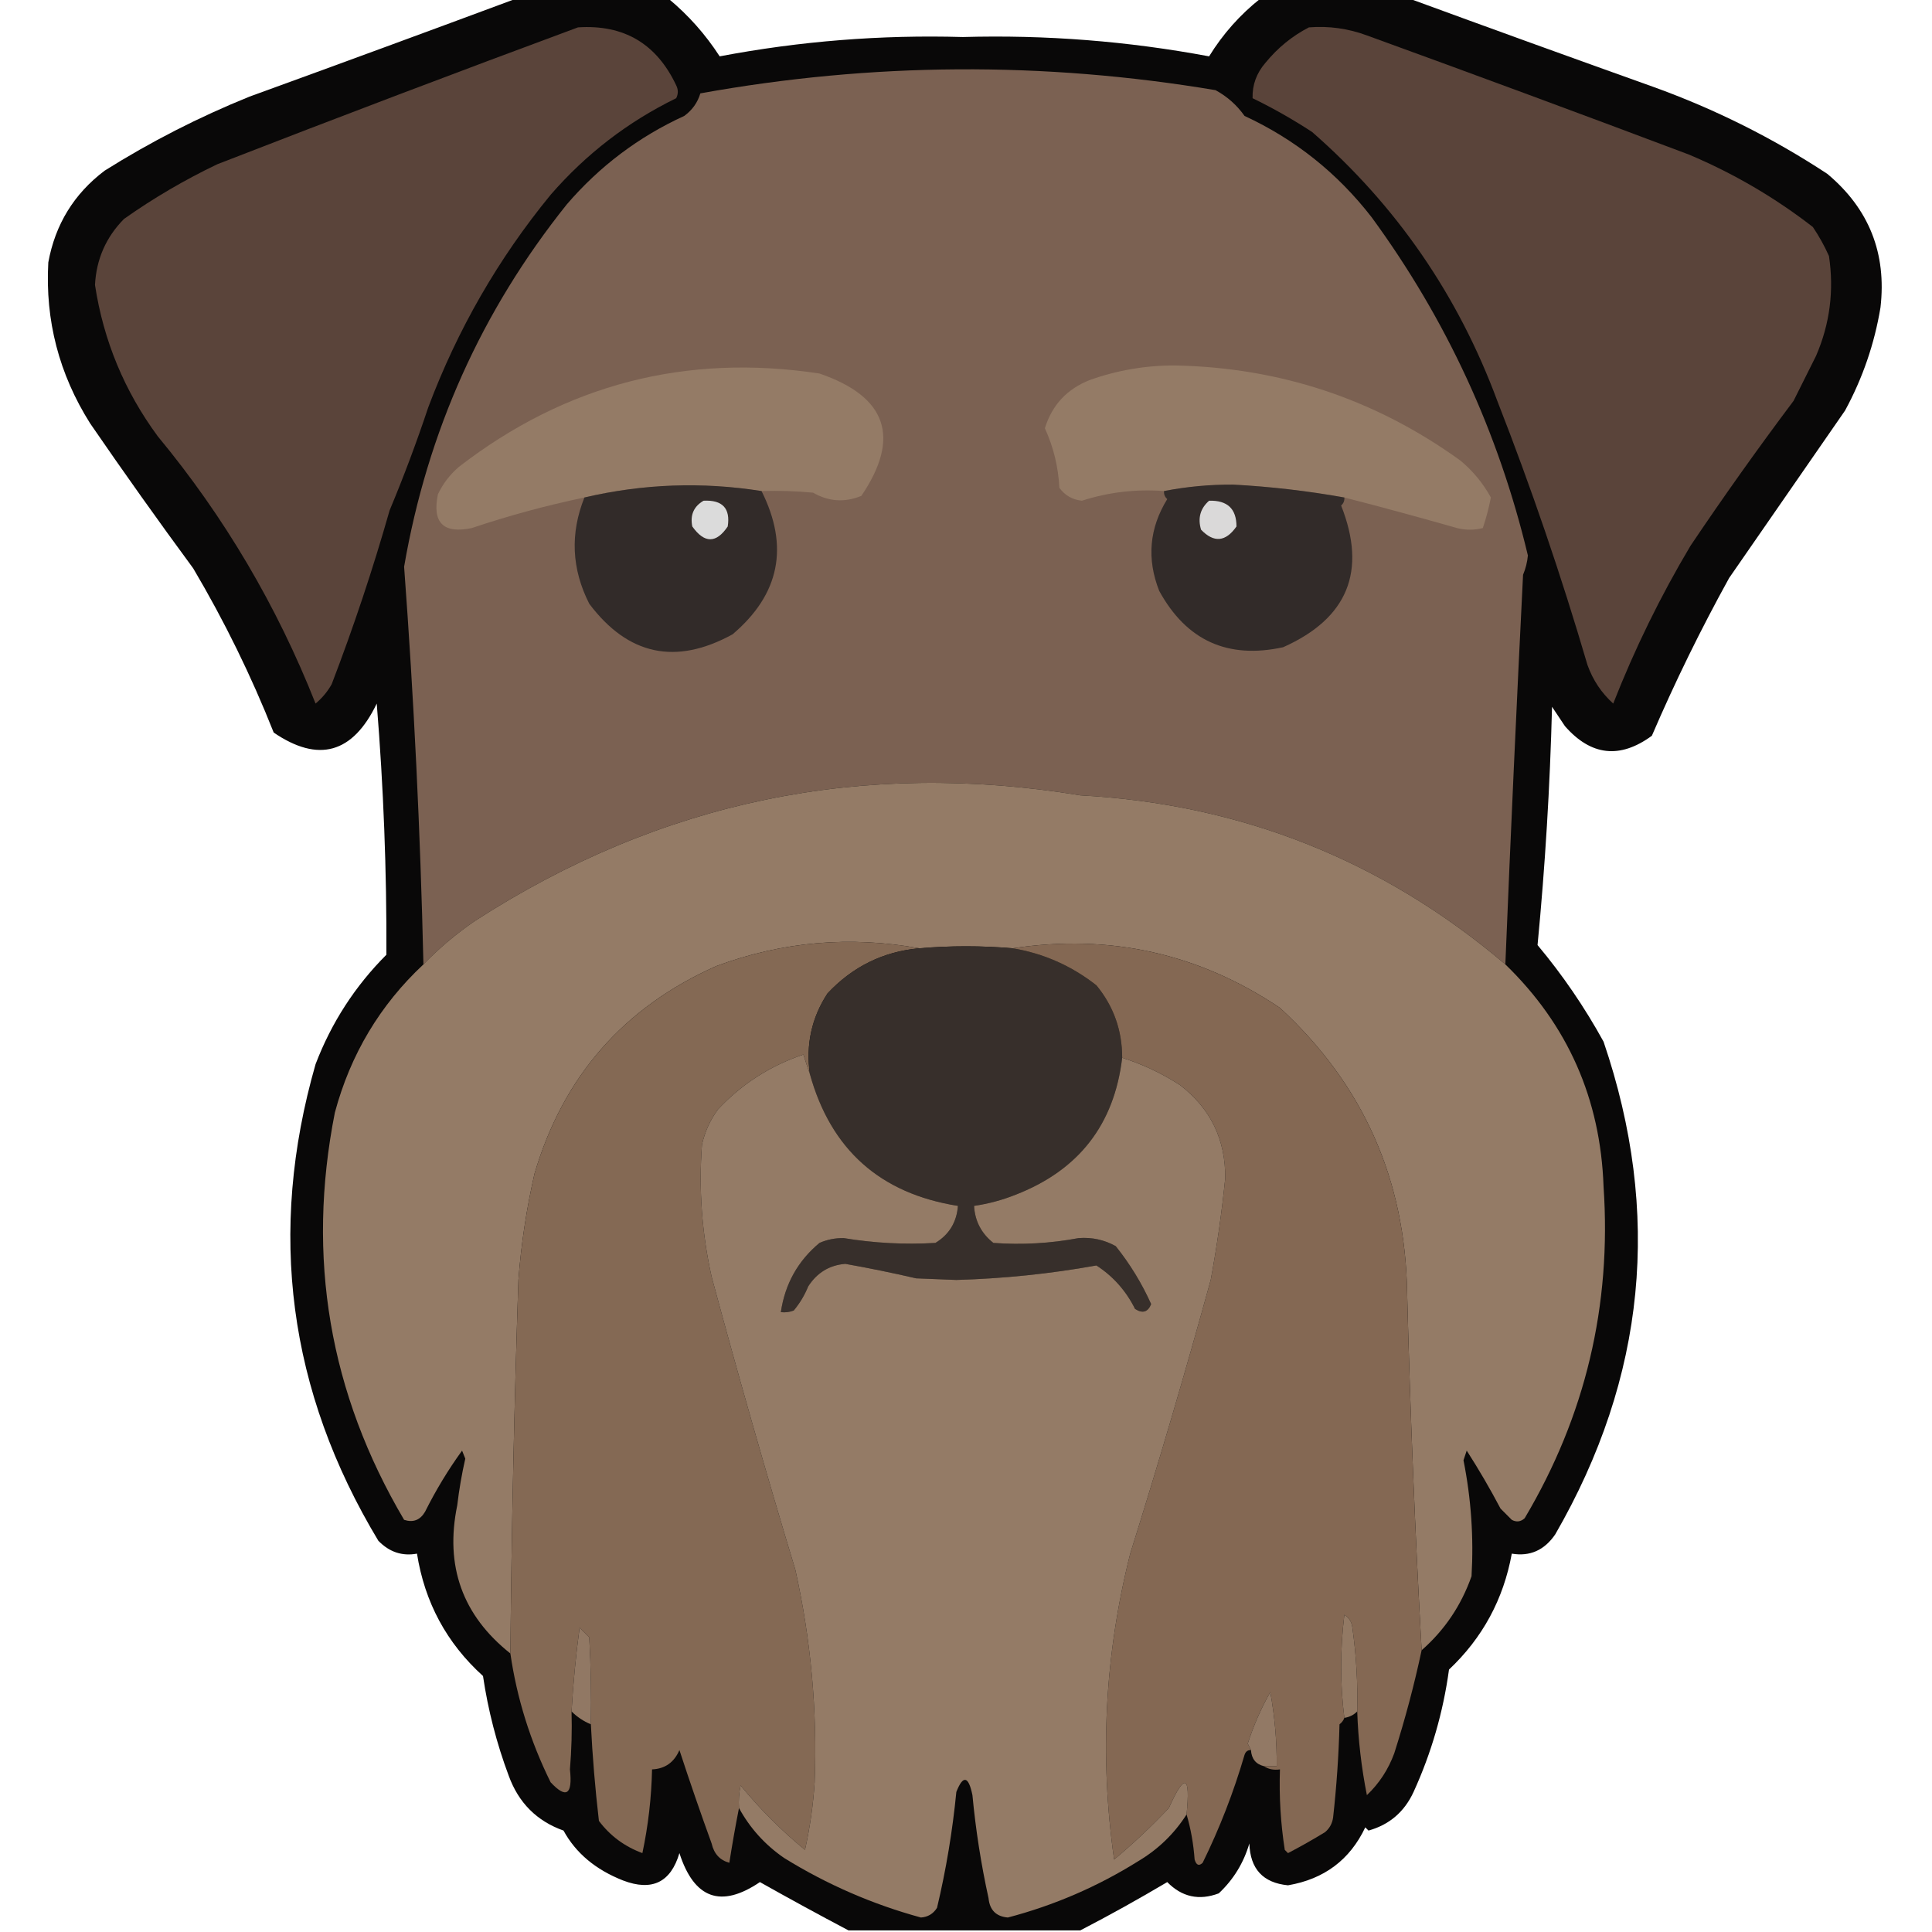 <?xml version="1.0" encoding="UTF-8"?>
<!DOCTYPE svg PUBLIC "-//W3C//DTD SVG 1.1//EN" "http://www.w3.org/Graphics/SVG/1.1/DTD/svg11.dtd">
<svg xmlns="http://www.w3.org/2000/svg" version="1.1" width="600px" height="600px" style="shape-rendering:geometricPrecision; text-rendering:geometricPrecision; image-rendering:optimizeQuality; fill-rule:evenodd; clip-rule:evenodd" xmlns:xlink="http://www.w3.org/1999/xlink">
<g><path style="opacity:0.965" fill="#020101" d="M 160.5,-0.5 C 176.167,-0.5 191.833,-0.5 207.5,-0.5C 213.755,4.675 219.089,10.675 223.5,17.5C 248.425,12.77 273.591,10.77 299,11.5C 324.74,10.775 350.24,12.775 375.5,17.5C 379.771,10.562 385.104,4.562 391.5,-0.5C 406.833,-0.5 422.167,-0.5 437.5,-0.5C 462.697,8.735 488.03,17.902 513.5,27C 532.615,33.891 550.615,42.891 567.5,54C 580.445,64.828 585.945,78.662 584,95.5C 582.125,106.791 578.459,117.457 573,127.5C 561,144.833 549,162.167 537,179.5C 528.168,195.496 520.168,211.829 513,228.5C 503.098,235.752 494.098,234.752 486,225.5C 484.667,223.5 483.333,221.5 482,219.5C 481.364,244.232 479.864,268.898 477.5,293.5C 485.275,302.79 492.109,312.79 498,323.5C 516.137,376.742 511.137,427.742 483,476.5C 479.628,481.444 475.128,483.444 469.5,482.5C 466.914,496.675 460.414,508.675 450,518.5C 448.195,531.725 444.528,544.391 439,556.5C 436.146,562.693 431.479,566.693 425,568.5C 424.667,568.167 424.333,567.833 424,567.5C 419.234,577.575 411.234,583.575 400,585.5C 392.246,584.743 388.246,580.41 388,572.5C 386.226,578.553 383.059,583.72 378.5,588C 372.39,590.305 367.056,589.139 362.5,584.5C 353.567,589.796 344.567,594.796 335.5,599.5C 311.5,599.5 287.5,599.5 263.5,599.5C 254.331,594.663 245.164,589.663 236,584.5C 223.904,592.688 215.571,589.688 211,575.5C 208.316,584.591 202.483,587.425 193.5,584C 184.975,580.648 178.809,575.481 175,568.5C 166.727,565.56 161.06,559.894 158,551.5C 154.237,541.449 151.571,531.116 150,520.5C 138.727,510.291 131.894,497.625 129.5,482.5C 124.903,483.343 120.903,482.009 117.5,478.5C 89.523,432.02 83.023,382.686 98,330.5C 102.939,317.572 110.273,306.239 120,296.5C 120.109,270.449 119.109,244.449 117,218.5C 109.567,233.986 98.9,236.986 85,227.5C 78.011,209.855 69.677,192.855 60,176.5C 49.088,161.676 38.421,146.676 28,131.5C 18.336,116.177 14.003,99.51 15,81.5C 17.152,69.689 22.985,60.189 32.5,53C 46.781,44.026 61.781,36.359 77.5,30C 105.304,19.902 132.97,9.735 160.5,-0.5 Z"/></g>
<g><path style="opacity:1" fill="#5a443a" d="M 179.5,8.5 C 193.736,7.563 203.902,13.563 210,26.5C 210.667,27.833 210.667,29.167 210,30.5C 195.004,37.819 182.004,47.819 171,60.5C 154.754,80.31 142.088,102.31 133,126.5C 129.383,137.355 125.383,148.022 121,158.5C 115.794,176.784 109.794,194.784 103,212.5C 101.71,214.792 100.043,216.792 98,218.5C 85.991,188.129 69.658,160.462 49,135.5C 38.647,121.457 32.147,105.791 29.5,88.5C 29.91,80.515 32.91,73.681 38.5,68C 47.647,61.536 57.314,55.869 67.5,51C 104.811,36.5 142.145,22.333 179.5,8.5 Z"/></g>
<g><path style="opacity:1" fill="#5a443a" d="M 406.5,8.5 C 412.7,8.016 418.7,8.849 424.5,11C 457.921,23.14 491.255,35.473 524.5,48C 538.368,53.846 551.202,61.346 563,70.5C 564.935,73.371 566.601,76.371 568,79.5C 569.615,90.261 568.282,100.594 564,110.5C 561.667,115.167 559.333,119.833 557,124.5C 545.945,139.222 535.278,154.222 525,169.5C 515.656,185.188 507.656,201.522 501,218.5C 497.341,215.188 494.674,211.188 493,206.5C 484.844,178.697 475.511,151.364 465,124.5C 452.853,91.711 433.686,63.877 407.5,41C 401.577,37.12 395.41,33.62 389,30.5C 388.882,26.384 390.216,22.718 393,19.5C 396.819,14.833 401.319,11.166 406.5,8.5 Z"/></g>
<g><path style="opacity:1" fill="#7b6152" d="M 467.5,299.5 C 429.528,267.224 385.528,249.724 335.5,247C 267.742,235.818 205.075,248.818 147.5,286C 141.708,289.959 136.374,294.459 131.5,299.5C 130.551,258.275 128.551,217.109 125.5,176C 132.721,134.068 149.554,96.568 176,63.5C 186.184,51.642 198.351,42.476 212.5,36C 214.972,34.202 216.639,31.868 217.5,29C 270.761,19.378 324.095,19.044 377.5,28C 381.149,29.999 384.149,32.666 386.5,36C 402.206,43.276 415.373,53.776 426,67.5C 449.184,99.205 465.351,134.205 474.5,172.5C 474.308,174.577 473.808,176.577 473,178.5C 470.978,218.829 469.145,259.162 467.5,299.5 Z"/></g>
<g><path style="opacity:1" fill="#947b66" d="M 236.5,152.5 C 218.052,149.577 199.719,150.244 181.5,154.5C 169.683,156.966 158.017,160.133 146.5,164C 137.667,165.833 134.167,162.333 136,153.5C 137.561,150.217 139.727,147.383 142.5,145C 175.658,119.377 212.992,109.71 254.5,116C 275.456,123.204 279.79,135.871 267.5,154C 262.348,156.122 257.348,155.789 252.5,153C 247.177,152.501 241.844,152.334 236.5,152.5 Z"/></g>
<g><path style="opacity:1" fill="#947b66" d="M 417.5,154.5 C 406.083,152.458 394.583,151.125 383,150.5C 375.716,150.459 368.549,151.126 361.5,152.5C 352.766,151.845 344.266,152.845 336,155.5C 333.077,155.205 330.743,153.871 329,151.5C 328.673,145.026 327.173,138.86 324.5,133C 326.716,125.782 331.383,120.782 338.5,118C 347.059,114.955 355.893,113.455 365,113.5C 397.632,114.155 427.132,123.988 453.5,143C 457.422,146.251 460.588,150.084 463,154.5C 462.402,157.643 461.569,160.81 460.5,164C 457.833,164.667 455.167,164.667 452.5,164C 440.864,160.675 429.197,157.508 417.5,154.5 Z"/></g>
<g><path style="opacity:1" fill="#322b29" d="M 236.5,152.5 C 245.145,169.747 242.145,184.58 227.5,197C 209.867,206.673 195.034,203.506 183,187.5C 177.515,176.706 177.015,165.706 181.5,154.5C 199.719,150.244 218.052,149.577 236.5,152.5 Z"/></g>
<g><path style="opacity:1" fill="#322b29" d="M 417.5,154.5 C 417.586,155.496 417.252,156.329 416.5,157C 424.553,177.383 418.553,192.05 398.5,201C 381.277,204.768 368.444,198.935 360,183.5C 356.086,173.556 356.919,164.056 362.5,155C 361.748,154.329 361.414,153.496 361.5,152.5C 368.549,151.126 375.716,150.459 383,150.5C 394.583,151.125 406.083,152.458 417.5,154.5 Z"/></g>
<g><path style="opacity:1" fill="#dbdbdb" d="M 218.5,155.5 C 224.377,155.206 226.877,157.872 226,163.5C 222.433,168.796 218.766,168.796 215,163.5C 214.279,159.946 215.446,157.28 218.5,155.5 Z"/></g>
<g><path style="opacity:1" fill="#dad9d9" d="M 375.5,155.5 C 381.17,155.339 384.003,158.006 384,163.5C 380.645,168.31 376.979,168.644 373,164.5C 371.927,160.9 372.76,157.9 375.5,155.5 Z"/></g>
<g><path style="opacity:1" fill="#947b66" d="M 467.5,299.5 C 486.887,318.286 497.054,341.286 498,368.5C 500.513,405.452 492.346,439.785 473.5,471.5C 472.277,472.614 470.944,472.781 469.5,472C 468.333,470.833 467.167,469.667 466,468.5C 462.752,462.336 459.252,456.336 455.5,450.5C 455.167,451.5 454.833,452.5 454.5,453.5C 456.87,465.398 457.703,477.398 457,489.5C 453.803,498.581 448.636,506.248 441.5,512.5C 439.448,475.682 437.948,438.682 437,401.5C 436.445,366.235 423.279,336.735 397.5,313C 372.323,296.102 344.656,289.935 314.5,294.5C 304.803,293.675 295.136,293.675 285.5,294.5C 264.01,290.583 243.01,292.416 222.5,300C 193.728,312.774 174.894,334.274 166,364.5C 163.51,375.374 161.844,386.374 161,397.5C 159.694,436.402 158.861,475.069 158.5,513.5C 143.611,501.673 138.111,486.34 142,467.5C 142.576,462.622 143.409,457.789 144.5,453C 144.167,452.167 143.833,451.333 143.5,450.5C 139.179,456.465 135.345,462.798 132,469.5C 130.475,472.087 128.308,472.92 125.5,472C 102.271,432.653 95.105,390.486 104,345.5C 108.853,327.44 118.02,312.107 131.5,299.5C 136.374,294.459 141.708,289.959 147.5,286C 205.075,248.818 267.742,235.818 335.5,247C 385.528,249.724 429.528,267.224 467.5,299.5 Z"/></g>
<g><path style="opacity:1" fill="#846954" d="M 285.5,294.5 C 274.304,295.514 264.804,300.181 257,308.5C 252.066,316.041 250.232,324.374 251.5,333.5C 250.835,331.631 250.169,329.631 249.5,327.5C 239.211,330.967 230.377,336.634 223,344.5C 220.566,347.795 218.899,351.462 218,355.5C 216.975,369.316 217.975,382.982 221,396.5C 229.197,426.952 237.863,457.285 247,487.5C 251.848,509.252 253.848,531.252 253,553.5C 252.543,560.578 251.543,567.578 250,574.5C 242.667,568.5 236,561.833 230,554.5C 229.503,556.81 229.337,559.143 229.5,561.5C 228.412,567.021 227.412,572.688 226.5,578.5C 223.566,577.711 221.732,575.711 221,572.5C 217.514,562.894 214.181,553.227 211,543.5C 209.359,547.323 206.526,549.323 202.5,549.5C 202.312,558.287 201.312,566.953 199.5,575.5C 193.965,573.452 189.465,570.119 186,565.5C 184.835,555.524 184.002,545.524 183.5,535.5C 183.666,526.494 183.5,517.494 183,508.5C 182,507.5 181,506.5 180,505.5C 178.836,514.137 178.002,522.804 177.5,531.5C 177.666,537.509 177.499,543.509 177,549.5C 177.866,557.387 175.866,558.72 171,553.5C 164.682,540.719 160.515,527.386 158.5,513.5C 158.861,475.069 159.694,436.402 161,397.5C 161.844,386.374 163.51,375.374 166,364.5C 174.894,334.274 193.728,312.774 222.5,300C 243.01,292.416 264.01,290.583 285.5,294.5 Z"/></g>
<g><path style="opacity:1" fill="#372f2b" d="M 314.5,294.5 C 324.077,296.088 332.744,299.922 340.5,306C 345.836,312.49 348.503,319.99 348.5,328.5C 346.05,349.203 335.05,363.37 315.5,371C 311.284,372.684 306.951,373.851 302.5,374.5C 302.781,379.229 304.781,383.063 308.5,386C 317.404,386.651 326.237,386.151 335,384.5C 339.113,384.192 342.946,385.025 346.5,387C 350.939,392.549 354.606,398.549 357.5,405C 356.499,407.502 354.833,408.002 352.5,406.5C 349.684,400.856 345.684,396.356 340.5,393C 326.174,395.583 311.674,397.083 297,397.5C 292.833,397.333 288.667,397.167 284.5,397C 277.21,395.309 269.876,393.809 262.5,392.5C 257.571,392.909 253.738,395.242 251,399.5C 249.877,402.249 248.377,404.749 246.5,407C 245.207,407.49 243.873,407.657 242.5,407.5C 243.783,398.764 247.783,391.597 254.5,386C 256.87,384.964 259.37,384.464 262,384.5C 271.454,386.064 280.954,386.564 290.5,386C 294.764,383.41 297.098,379.577 297.5,374.5C 273.346,370.676 258.012,357.01 251.5,333.5C 250.232,324.374 252.066,316.041 257,308.5C 264.804,300.181 274.304,295.514 285.5,294.5C 295.136,293.675 304.803,293.675 314.5,294.5 Z"/></g>
<g><path style="opacity:1" fill="#846853" d="M 441.5,512.5 C 439.224,523.186 436.39,533.853 433,544.5C 431.16,549.52 428.327,553.854 424.5,557.5C 422.795,548.942 421.795,540.275 421.5,531.5C 421.701,522.792 421.201,514.125 420,505.5C 419.804,503.714 418.971,502.381 417.5,501.5C 416.177,512.326 416.177,522.993 417.5,533.5C 417.217,534.289 416.717,534.956 416,535.5C 415.745,545.199 415.078,554.865 414,564.5C 413.727,566.329 412.893,567.829 411.5,569C 407.748,571.293 403.914,573.46 400,575.5C 399.667,575.167 399.333,574.833 399,574.5C 397.713,566.219 397.213,557.886 397.5,549.5C 395.585,549.784 393.919,549.451 392.5,548.5C 393.833,548.5 395.167,548.5 396.5,548.5C 396.55,540.77 395.884,533.104 394.5,525.5C 391.622,530.59 389.288,535.924 387.5,541.5C 387.863,542.183 388.196,542.85 388.5,543.5C 387.503,543.47 386.836,543.97 386.5,545C 383.113,556.596 378.779,567.763 373.5,578.5C 372.369,579.604 371.535,579.271 371,577.5C 370.646,572.611 369.813,567.944 368.5,563.5C 369.75,551.173 367.917,550.507 363,561.5C 357.635,567.199 351.969,572.533 346,577.5C 341.425,545.481 343.091,513.815 351,482.5C 359.839,454.301 368.172,425.968 376,397.5C 377.925,387.097 379.425,376.597 380.5,366C 380.659,353.985 375.992,344.318 366.5,337C 360.861,333.346 354.861,330.513 348.5,328.5C 348.503,319.99 345.836,312.49 340.5,306C 332.744,299.922 324.077,296.088 314.5,294.5C 344.656,289.935 372.323,296.102 397.5,313C 423.279,336.735 436.445,366.235 437,401.5C 437.948,438.682 439.448,475.682 441.5,512.5 Z"/></g>
<g><path style="opacity:1" fill="#947b66" d="M 251.5,333.5 C 258.012,357.01 273.346,370.676 297.5,374.5C 297.098,379.577 294.764,383.41 290.5,386C 280.954,386.564 271.454,386.064 262,384.5C 259.37,384.464 256.87,384.964 254.5,386C 247.783,391.597 243.783,398.764 242.5,407.5C 243.873,407.657 245.207,407.49 246.5,407C 248.377,404.749 249.877,402.249 251,399.5C 253.738,395.242 257.571,392.909 262.5,392.5C 269.876,393.809 277.21,395.309 284.5,397C 288.667,397.167 292.833,397.333 297,397.5C 311.674,397.083 326.174,395.583 340.5,393C 345.684,396.356 349.684,400.856 352.5,406.5C 354.833,408.002 356.499,407.502 357.5,405C 354.606,398.549 350.939,392.549 346.5,387C 342.946,385.025 339.113,384.192 335,384.5C 326.237,386.151 317.404,386.651 308.5,386C 304.781,383.063 302.781,379.229 302.5,374.5C 306.951,373.851 311.284,372.684 315.5,371C 335.05,363.37 346.05,349.203 348.5,328.5C 354.861,330.513 360.861,333.346 366.5,337C 375.992,344.318 380.659,353.985 380.5,366C 379.425,376.597 377.925,387.097 376,397.5C 368.172,425.968 359.839,454.301 351,482.5C 343.091,513.815 341.425,545.481 346,577.5C 351.969,572.533 357.635,567.199 363,561.5C 367.917,550.507 369.75,551.173 368.5,563.5C 364.664,569.502 359.664,574.335 353.5,578C 340.881,585.893 327.381,591.726 313,595.5C 309.359,595.192 307.359,593.192 307,589.5C 304.68,578.943 303.013,568.276 302,557.5C 300.769,551.515 299.102,551.182 297,556.5C 295.816,568.643 293.816,580.643 291,592.5C 289.818,594.357 288.151,595.357 286,595.5C 270.949,591.392 256.782,585.225 243.5,577C 237.573,572.91 232.907,567.743 229.5,561.5C 229.337,559.143 229.503,556.81 230,554.5C 236,561.833 242.667,568.5 250,574.5C 251.543,567.578 252.543,560.578 253,553.5C 253.848,531.252 251.848,509.252 247,487.5C 237.863,457.285 229.197,426.952 221,396.5C 217.975,382.982 216.975,369.316 218,355.5C 218.899,351.462 220.566,347.795 223,344.5C 230.377,336.634 239.211,330.967 249.5,327.5C 250.169,329.631 250.835,331.631 251.5,333.5 Z"/></g>
<g><path style="opacity:1" fill="#927964" d="M 421.5,531.5 C 420.395,532.6 419.062,533.267 417.5,533.5C 416.177,522.993 416.177,512.326 417.5,501.5C 418.971,502.381 419.804,503.714 420,505.5C 421.201,514.125 421.701,522.792 421.5,531.5 Z"/></g>
<g><path style="opacity:1" fill="#917864" d="M 183.5,535.5 C 181.228,534.559 179.228,533.226 177.5,531.5C 178.002,522.804 178.836,514.137 180,505.5C 181,506.5 182,507.5 183,508.5C 183.5,517.494 183.666,526.494 183.5,535.5 Z"/></g>
<g><path style="opacity:1" fill="#927965" d="M 392.5,548.5 C 390.003,547.871 388.67,546.204 388.5,543.5C 388.196,542.85 387.863,542.183 387.5,541.5C 389.288,535.924 391.622,530.59 394.5,525.5C 395.884,533.104 396.55,540.77 396.5,548.5C 395.167,548.5 393.833,548.5 392.5,548.5 Z"/></g>
</svg>
